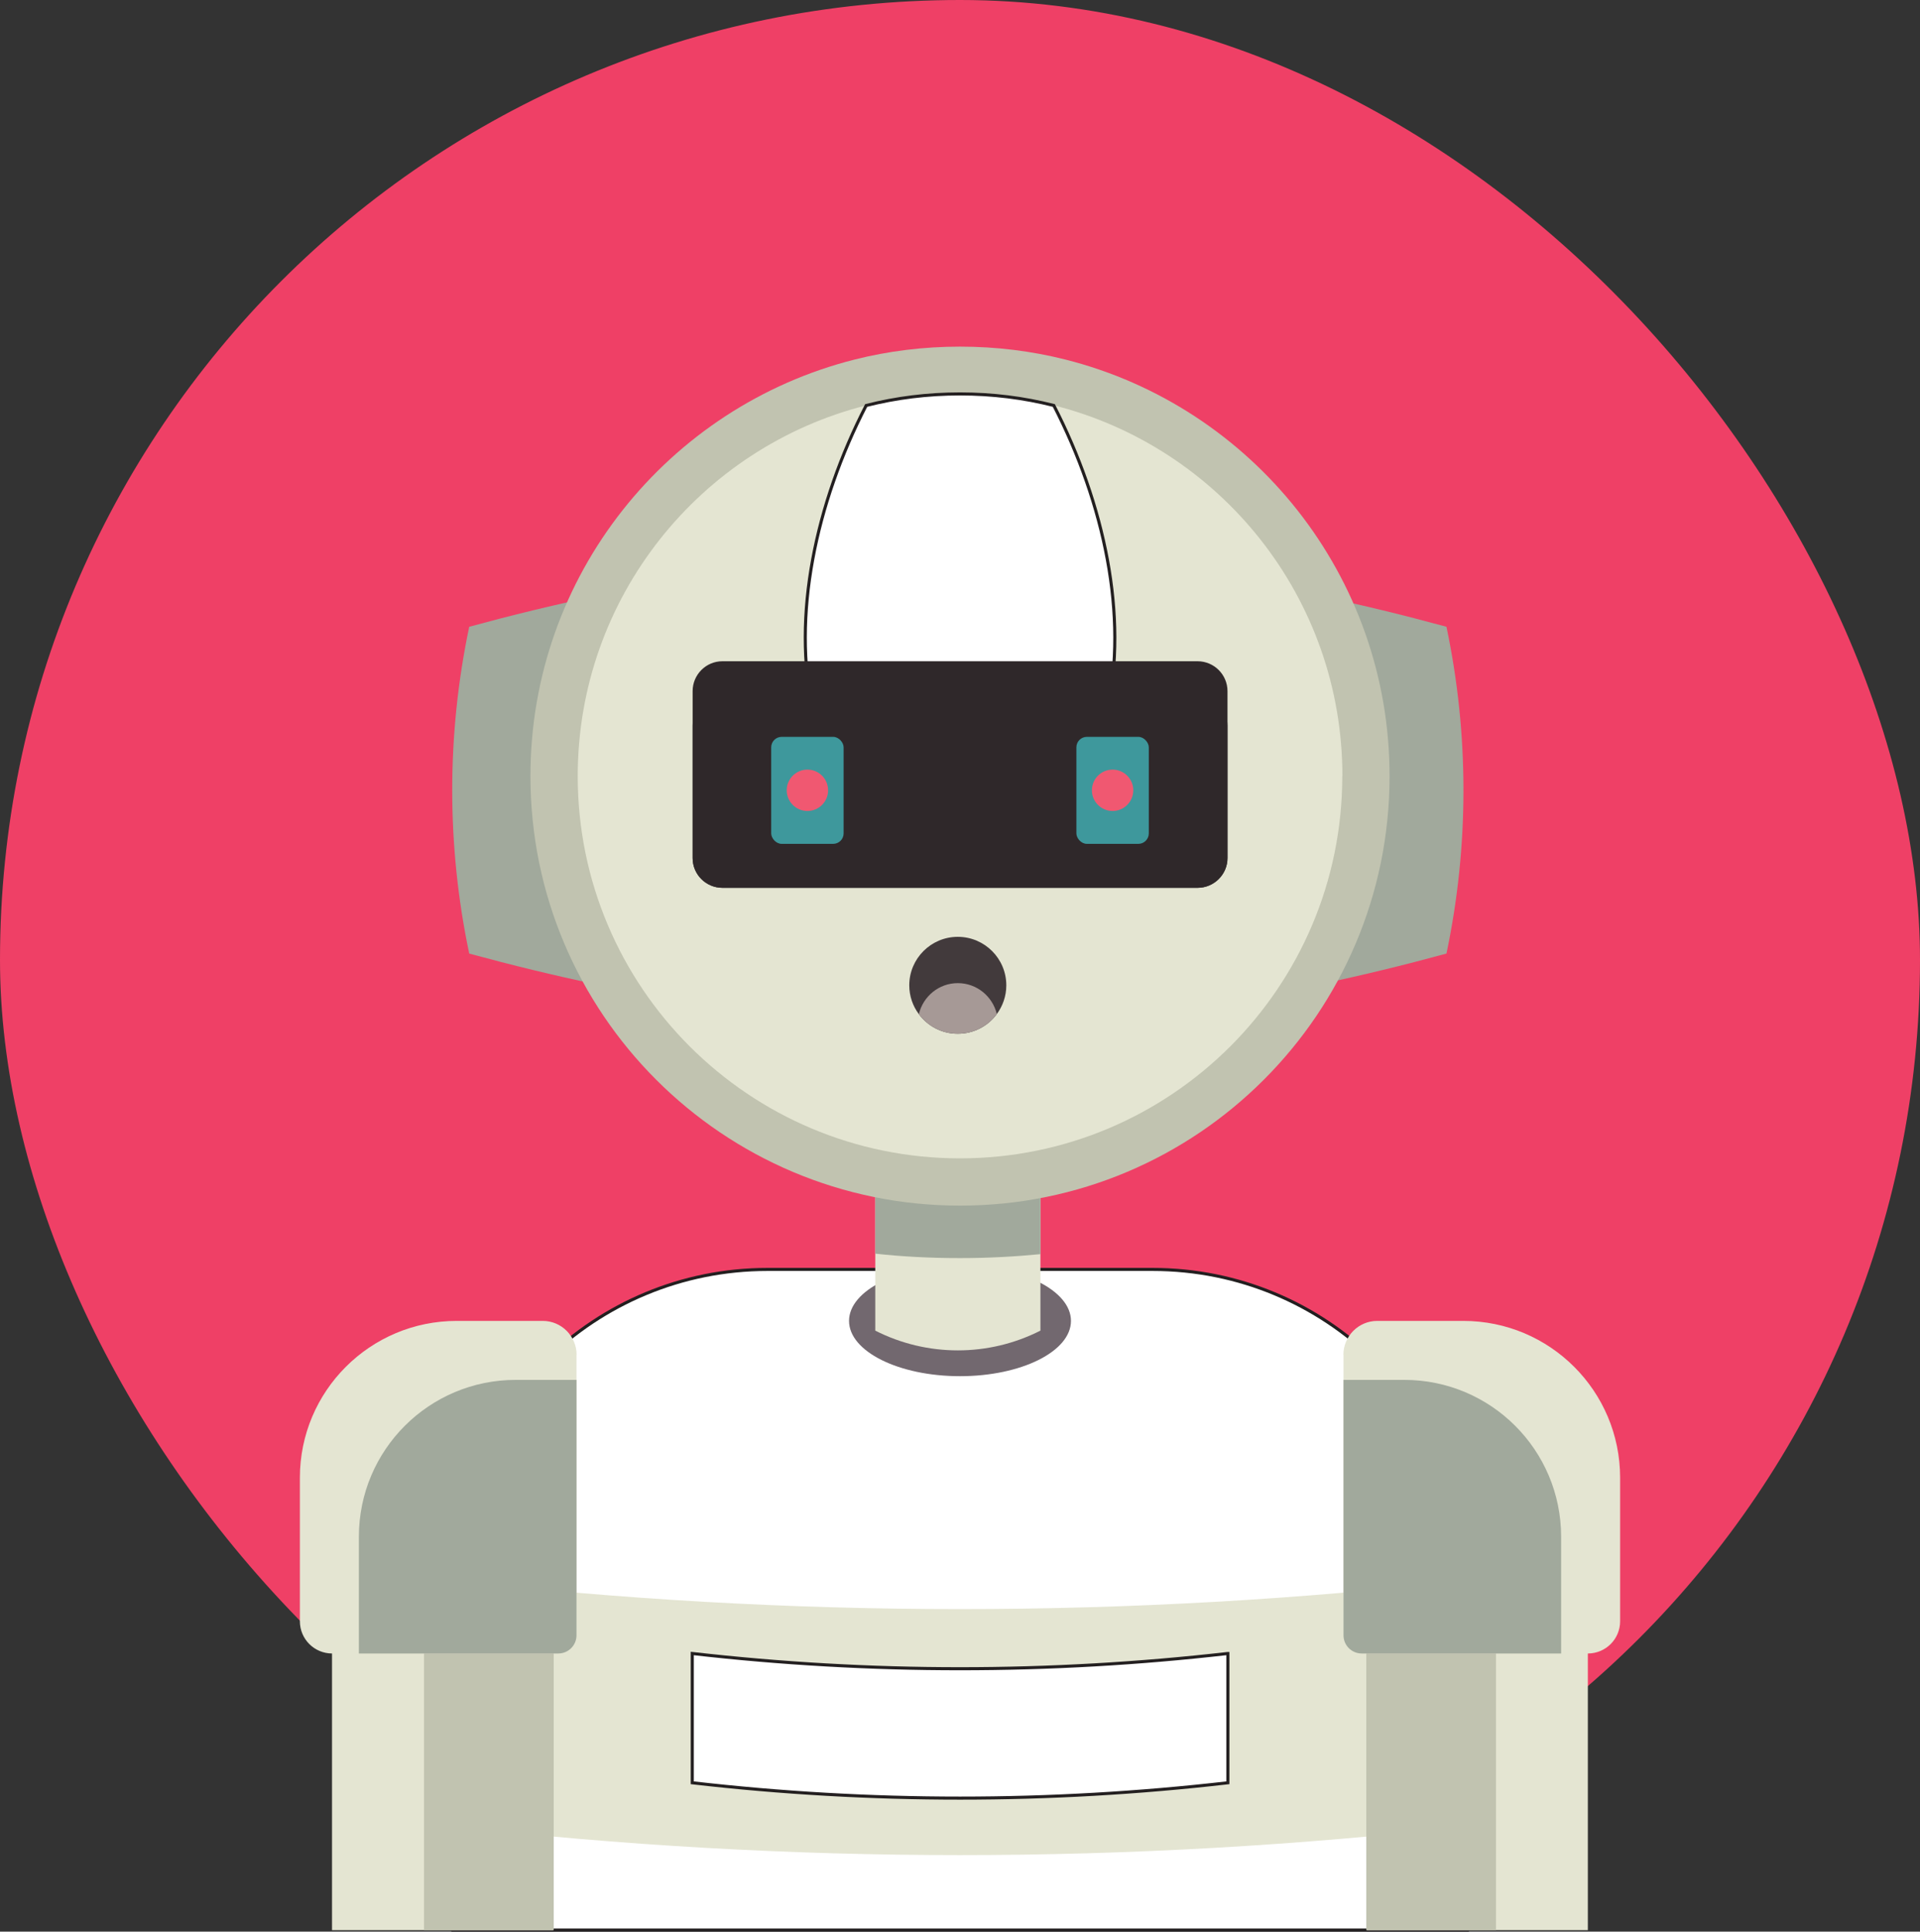 <?xml version="1.0" encoding="UTF-8"?>
<svg id="Layer_2" data-name="Layer 2" xmlns="http://www.w3.org/2000/svg" viewBox="0 0 155.9 156.87">
  <rect x="0" y="0" width="155.9" height="156.87" fill="#333333" stroke="none"/>
  <g id="Avatars">
    <g>
      <rect x="0" y="0" width="155.9" height="155.91" rx="77.95" ry="77.95" fill="#ef4066"/>
      <g>
        <g>
          <g>
            <path d="m119.32,153.8v-24.95c0-.17,0-.36,0-.53-.28-13.99-11.69-25.23-25.74-25.23h-31.25c-14.04,0-25.46,11.24-25.74,25.23,0,.17,0,.36,0,.53v24.95c0,1,.06,1.98.17,2.94h82.4c.11-.97.17-1.95.17-2.94Z" fill="#fff" stroke="#231f20" stroke-width=".25"/>
            <path d="m119.32,128.85v19.44c-27.49,3.15-55.26,3.15-82.74,0v-19.44c0-.17,0-.36,0-.53,27.48,3.14,55.23,3.14,82.72,0,0,.17,0,.36,0,.53Z" fill="#e4e5d2"/>
            <g>
              <g>
                <path d="m44.9,111.75c0-1.76.5-3.18-1.26-3.18h-6.75c-5.48,0-9.93,4.44-9.93,9.93v38.25h17.93v-45Z" fill="#e4e5d2"/>
                <rect x="34.43" y="132.57" width="10.53" height="24.18" fill="#c1c3b0"/>
                <g>
                  <path d="m46.81,110.02v22.78c0,.82-.66,1.48-1.48,1.48h-18.36c-1.45,0-2.62-1.17-2.62-2.62v-11.65c0-7.04,5.7-12.74,12.74-12.74h6.98c1.52,0,2.75,1.24,2.75,2.76Z" fill="#e4e5d2"/>
                  <path d="m46.81,112.06v20.74c0,.82-.66,1.48-1.48,1.48h-16.19v-9.48c0-7.04,5.7-12.74,12.74-12.74h4.92Z" fill="#a1a99c"/>
                </g>
              </g>
              <g>
                <path d="m128.94,118.5c0-5.48-4.44-9.93-9.93-9.93h-6.75c-1.76,0-1.26,1.42-1.26,3.18v45h17.93v-38.25Z" fill="#e4e5d2"/>
                <rect x="110.94" y="132.57" width="10.53" height="24.18" fill="#c1c3b0"/>
                <g>
                  <path d="m109.09,110.02v22.78c0,.82.66,1.48,1.48,1.48h18.36c1.45,0,2.62-1.17,2.62-2.62v-11.65c0-7.04-5.7-12.74-12.74-12.74h-6.98c-1.52,0-2.75,1.24-2.75,2.76Z" fill="#e4e5d2"/>
                  <path d="m109.09,112.06v20.74c0,.82.66,1.48,1.48,1.48h16.19v-9.48c0-7.04-5.7-12.74-12.74-12.74h-4.92Z" fill="#a1a99c"/>
                </g>
              </g>
            </g>
          </g>
          <path d="m99.69,134.28c-14.45,1.65-29.04,1.65-43.48,0,0,.09,0,.19,0,.28v10.22c14.45,1.66,29.04,1.66,43.49,0v-10.22c0-.09,0-.19,0-.28Z" fill="#fff" stroke="#231f20" stroke-width=".25"/>
        </g>
        <g>
          <ellipse cx="77.95" cy="107.27" rx="9.01" ry="4.49" fill="#72686f"/>
          <path d="m84.48,68.53v39.53c-4.21,2.14-9.2,2.14-13.41,0v-39.53c4.21-2.15,9.2-2.15,13.41,0Z" fill="#e4e5d2"/>
          <path d="m84.48,88.09v13.76c-2.06.2-4.25.32-6.53.32-2.4,0-4.71-.12-6.88-.36v-13.68c2.17-.23,4.48-.36,6.88-.36,2.28,0,4.46.12,6.53.32Z" fill="#a1a99c"/>
        </g>
        <g>
          <path d="m117.45,77.44c-27.72,7.56-51.63,7.56-79.35,0-1.84-8.75-1.84-17.79,0-26.54,27.72-7.56,51.63-7.56,79.35,0,1.84,8.75,1.84,17.79,0,26.54Z" fill="#a1a99c"/>
          <path d="m112.83,63.03c0,19.26-15.62,34.88-34.88,34.88s-34.88-15.62-34.88-34.88c0-16.31,11.19-30.01,26.32-33.83,2.74-.69,5.6-1.05,8.56-1.05s5.82.36,8.56,1.05c15.13,3.82,26.32,17.52,26.32,33.83Z" fill="#c1c3b0"/>
          <g>
            <path d="m108.99,63.03c0,17.14-13.9,31.04-31.04,31.04s-31.04-13.9-31.04-31.04c0-14.51,9.96-26.71,23.43-30.11,2.44-.62,4.99-.94,7.62-.94s5.18.32,7.62.94c13.46,3.4,23.42,15.59,23.42,30.11Z" fill="#e4e5d2"/>
            <path d="m89.88,57.8h-23.86c-1.73-7.78.21-16.9,4.31-24.87,2.44-.62,4.99-.94,7.62-.94s5.18.32,7.62.94c4.1,7.99,6.05,17.09,4.32,24.87Z" fill="#fff" stroke="#231f20" stroke-width=".25"/>
            <g>
              <path d="m81.71,80.02c0,.87-.29,1.68-.77,2.33-.71.97-1.86,1.6-3.17,1.6s-2.44-.62-3.16-1.59c-.49-.65-.78-1.47-.78-2.34,0-2.18,1.77-3.94,3.94-3.94s3.94,1.76,3.94,3.94Z" fill="#423a3c"/>
              <path d="m80.94,82.35c-.71.97-1.86,1.6-3.17,1.6s-2.44-.62-3.16-1.59c.34-1.44,1.62-2.52,3.16-2.52s2.82,1.07,3.17,2.51Z" fill="#a69996"/>
            </g>
            <g>
              <path d="m99.67,56.13v13.55c0,1.33-1.09,2.42-2.43,2.42h-38.58c-1.33,0-2.42-1.08-2.42-2.42v-13.55c0-1.34,1.08-2.43,2.42-2.43h38.58c1.33,0,2.43,1.08,2.43,2.43Z" fill="#2f282a"/>
              <path d="m99.67,58.92v10.76c0,1.33-1.09,2.42-2.43,2.42h-38.58c-1.33,0-2.42-1.08-2.42-2.42v-10.76c0-1.33,1.08-2.42,2.42-2.42h38.58c1.33,0,2.43,1.08,2.43,2.42Z" fill="#2f282a"/>
              <g>
                <rect x="62.62" y="59.84" width="5.88" height="8.69" rx=".85" ry=".85" fill="#3e989c"/>
                <circle cx="65.56" cy="64.18" r="1.68" fill="#f05871"/>
              </g>
              <g>
                <rect x="87.4" y="59.84" width="5.88" height="8.69" rx=".85" ry=".85" fill="#3e989c"/>
                <circle cx="90.34" cy="64.18" r="1.68" fill="#f05871"/>
              </g>
            </g>
          </g>
        </g>
      </g>
    </g>
  </g>
</svg>